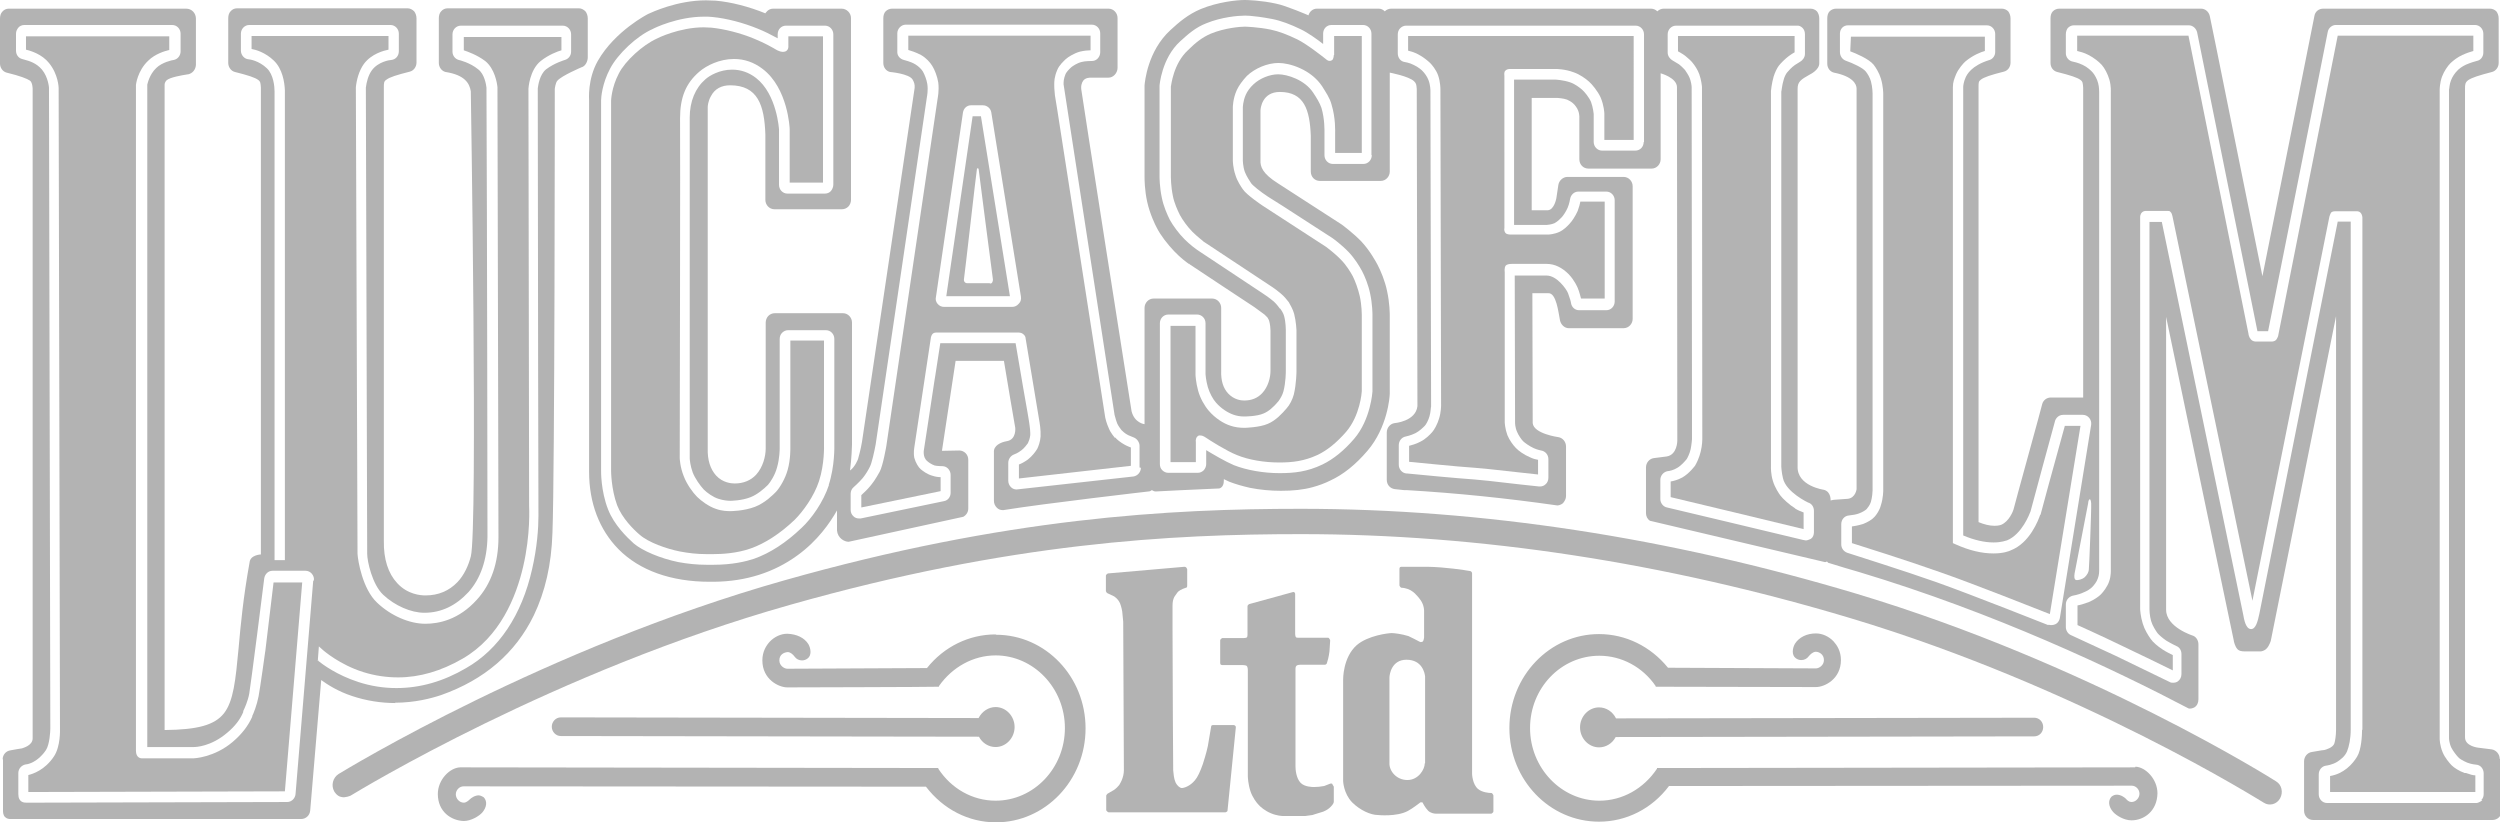 <?xml version="1.0" encoding="UTF-8"?><svg id="Capa_2" xmlns="http://www.w3.org/2000/svg" viewBox="0 0 75.03 24.67"><defs><style>.cls-1{fill:#b3b3b3;stroke-width:0px;}</style></defs><g id="Home"><path class="cls-1" d="M9.57,19.82l-.03-.02.03-.4.09.08c.05.05.54.47,1.24.69.35.11.7.16,1.05.16.64,0,1.29-.19,1.93-.56,1.13-.65,1.61-1.86,1.82-2.76.23-.98.18-1.81.18-1.82h0s-.02-12.53-.02-12.53h0s.03-.56.37-.83c.24-.19.51-.29.62-.32v-.4h-2.93v.4c.12.04.4.14.64.32.29.23.36.67.37.79h0c.01,4.03.03,13.12.03,13.5,0,.78-.22,1.41-.65,1.88-.54.6-1.14.72-1.54.72h-.01c-.47,0-1.03-.24-1.44-.63-.44-.41-.58-1.27-.59-1.47l-.05-14h0c.02-.21.09-.49.24-.7.23-.31.6-.4.74-.43v-.41h-4.11v.39c.12.02.41.1.67.35.26.25.32.65.33.89h0v14.1s-.31,0-.31,0V2.75c0-.15-.03-.51-.23-.7-.24-.23-.52-.27-.55-.27-.13-.01-.23-.13-.23-.26v-.51c0-.14.11-.26.25-.26h4.24c.14,0,.25.12.25.26v.53c0,.14-.1.25-.23.26-.04,0-.39.05-.58.31-.11.15-.16.36-.18.52l.04,13.99c0,.22.15.92.48,1.23.35.33.84.54,1.23.54h.01c.5,0,.94-.21,1.32-.62.36-.4.56-.97.57-1.66,0-.38-.01-9.45-.03-13.48h0c-.01-.09-.06-.41-.25-.55-.24-.2-.57-.28-.58-.28-.11-.03-.19-.13-.19-.25v-.52c0-.14.11-.26.25-.26h3.06c.14,0,.25.12.25.26v.52c0,.12-.08.22-.19.25,0,0-.31.09-.56.28-.2.16-.24.5-.25.57v.3c0,4.66.02,12.49.02,12.53,0,.37-.04.95-.19,1.6-.31,1.38-1,2.41-1.98,2.97-.68.4-1.38.6-2.09.6-.39,0-.77-.06-1.14-.18-.65-.21-1.08-.53-1.24-.66h0ZM9.4,17.43l-.53,6.4c-.01.13-.12.24-.25.24l-7.82.02c-.07,0-.25,0-.25-.26v-.63c0-.13.1-.24.23-.26.06,0,.36-.07.6-.43.11-.17.13-.56.13-.64l-.04-19.24s-.02-.31-.21-.54c-.17-.2-.38-.26-.53-.3l-.07-.02c-.11-.03-.18-.13-.18-.25v-.11c0-.15,0-.4,0-.4,0-.07.03-.13.07-.18s.11-.08.18-.08h4.44c.14,0,.25.12.25.26v.53c0,.13-.09.24-.21.26-.03,0-.35.07-.52.24-.21.2-.26.47-.27.5,0,.02,0,6.59,0,12.18v7.7s1.18,0,1.4,0c.05,0,.51-.01,1-.43.23-.19.39-.4.48-.62v-.03c.04-.08.14-.3.18-.52.03-.14.45-3.43.45-3.46.02-.13.12-.23.25-.23h.99c.07,0,.14.03.19.09s.07.13.06.2h0ZM11.85,21.09c.6,0,1.09-.13,1.39-.23,1.3-.46,2.23-1.26,2.78-2.39.34-.71.53-1.52.56-2.48.07-1.76.07-13.15.07-13.32,0,0,.02-.19.08-.25.13-.15.72-.4.72-.4.12-.03.19-.18.19-.3V.55c0-.08-.03-.16-.07-.21-.05-.05-.12-.09-.19-.09h-3.95c-.07,0-.14.03-.19.09-.05.05-.07.13-.07.21v1.34c0,.12.08.24.2.27h0s0,0,0,0c.58.09.72.34.76.58,0,0,.21,13.18,0,13.96,0,0,0,0,0,0h0c-.07.27-.2.56-.4.77-.25.26-.57.4-.96.4-.15,0-.54-.03-.85-.37-.27-.29-.41-.72-.4-1.27h0c0-.11,0-2.45,0-13.03v-.58c0-.13,0-.18.08-.23.09-.07.3-.14.7-.24h0c.12-.03.2-.15.2-.27V.55c0-.08-.03-.16-.07-.21-.05-.05-.12-.09-.19-.09h-5.13c-.07,0-.14.03-.19.09-.05.05-.07.13-.07.21v1.34c0,.12.08.24.2.27h0s0,0,0,0c.4.1.61.17.7.24.07.05.07.1.08.23v14.01s-.32.01-.34.24c-.19,1.05-.27,1.9-.33,2.58-.09.95-.15,1.58-.44,1.95-.28.35-.78.49-1.78.5V2.54c0-.05.03-.1.06-.13.1-.09.45-.15.64-.18h.01c.13-.03.22-.14.23-.28V.56c0-.17-.13-.3-.29-.3H.26c-.07,0-.14.03-.19.09-.05.05-.07.13-.07.21v1.35c0,.12.08.24.2.27h0c.41.1.61.18.7.24.08.06.08.25.08.25,0,.07,0,19.32,0,19.49,0,.22-.3.29-.32.3,0,0-.26.04-.35.06-.13.02-.23.13-.23.27H.09v1.53c0,.05,0,.14.06.2.06.06.13.06.17.06h8.72c.14,0,.26-.11.27-.26l.33-3.91c.18.13.5.34.93.48.42.14.86.21,1.3.21h0Z"/><path class="cls-1" d="M74.5,24.02s-.11.08-.18.08h-4.48c-.14,0-.25-.12-.25-.26v-.6c0-.13.09-.24.21-.26.02,0,.21-.03.35-.12.1-.07.22-.15.29-.31.06-.15.11-.38.11-.66,0,0,0-13.89,0-15.24-.11,0-.28,0-.39,0-.17.84-2.33,11.65-2.35,11.76-.05.24-.11.47-.25.47-.16,0-.21-.28-.24-.45-.01-.06-2.23-10.74-2.44-11.77h-.37v11.63s0,.18.05.35c.04.14.14.29.19.36.04.05.15.15.27.23.15.09.3.16.3.16.1.04.15.14.15.24v.6c0,.09-.04.17-.11.22-.04.03-.09.04-.14.04-.03,0-.07,0-.1-.02l-1.63-.79-1.34-.62c-.09-.04-.15-.14-.15-.24v-.68c0-.13.09-.23.2-.26,0,0,0,0,0,0,.16-.03.27-.07.33-.1.11-.04.21-.11.26-.16.05-.05.14-.16.17-.26.04-.1.04-.21.04-.23v-.84c0-11.91,0-13.52,0-13.53,0-.02,0-.15-.03-.26-.03-.13-.11-.26-.16-.32-.05-.06-.17-.17-.3-.23-.14-.07-.3-.1-.3-.1-.12-.02-.21-.13-.21-.25v-.57c0-.07.02-.14.06-.19.05-.05.11-.08.18-.08h3.45c.12,0,.22.09.25.21,1.6,7.92,1.79,8.87,1.81,8.97.09,0,.22,0,.32,0,.15-.73,1.78-8.93,1.79-8.98.02-.12.13-.21.24-.21h4.18c.14,0,.25.12.25.26v.57c0,.12-.08.23-.2.25-.04.01-.18.05-.32.11-.11.05-.22.13-.27.19-.06.06-.14.17-.18.28-.05.12-.05.26-.06.28,0,.28,0,19.33,0,19.47,0,0,0,.13.07.28.05.1.16.24.21.29.03.04.15.11.27.16.13.05.26.06.27.06.13.01.22.13.22.26v.62c0,.07-.02.13-.07.18h0ZM62.69,17.08c0,.09-.05.17-.12.24-.09.08-.21.09-.24.09-.05,0-.11-.03-.05-.29.05-.26.39-2.02.39-2.02,0-.09.07-.21.09,0,.01.2-.06,1.91-.07,1.99h0ZM61.47,18.76s-2.29-.91-3.36-1.29c-.99-.35-2.4-.79-2.67-.88h0c-.11-.04-.18-.14-.18-.25v-.61c0-.14.1-.25.23-.26h0c.11-.01.22-.03.3-.06.11-.04.2-.1.23-.13.04-.05.1-.12.13-.22.04-.14.05-.3.05-.34h0V2.81s0-.19-.05-.37c-.03-.11-.1-.23-.16-.3-.08-.1-.37-.24-.6-.32-.1-.04-.17-.14-.17-.26v-.55c0-.14.1-.25.24-.25h4.17c.14,0,.25.12.25.26v.54c0,.11-.07.21-.17.24-.55.17-.68.44-.72.53-.06.13-.07.26-.07.27,0,1.92,0,6.95,0,9.95v3.52c.33.14.64.21.91.21.25,0,.38-.06.39-.06h.01c.46-.19.68-.8.71-.87.02-.09.73-2.7.74-2.73h0s.06-.17.24-.17c.15,0,.59,0,.59,0,.07,0,.14.03.19.09.05.06.07.13.06.21l-.94,5.8c-.06.26-.31.21-.34.2h0ZM54.35,16.17s-.1.05-.15.05c-.03,0-.15-.03-.19-.04-.36-.09-3.94-.94-3.98-.95-.11-.02-.2-.13-.2-.25v-.58c0-.13.1-.24.22-.26.04,0,.18-.03.29-.1.12-.07.23-.2.28-.26.02-.03.09-.16.12-.3.03-.15.04-.3.04-.3v-.73c0-2.64-.01-9.62-.01-9.83h0c0-.05-.02-.18-.06-.28-.04-.1-.11-.19-.14-.24h0s-.1-.11-.18-.17l-.2-.12c-.07-.04-.14-.13-.14-.23v-.55c0-.14.11-.26.25-.26h3.62c.07-.01.13.02.18.07.05.05.07.12.07.19v.59c0,.1-.07.19-.14.23l-.16.1c-.1.07-.2.18-.24.23-.03.04-.08.13-.1.22-.05.16-.06.33-.07.35,0,.26,0,11.26,0,11.26,0,0,.01.18.05.34.09.42.75.73.75.73.11.03.18.13.18.25v.64c0,.08-.03.16-.09.2h0ZM49.33,4.26c0,.15-.11.26-.25.26h-1c-.14,0-.25-.12-.25-.26v-.84s-.02-.2-.08-.36c-.06-.14-.19-.3-.27-.37-.07-.06-.21-.17-.36-.22-.21-.07-.43-.08-.43-.08h-1.25c0,.51,0,3.82,0,4.36h.99s.13-.01.22-.05c.1-.05.19-.15.22-.18.04-.04.13-.17.18-.29.05-.12.07-.25.07-.25.02-.13.12-.23.25-.23h.84c.14,0,.25.12.25.26v3.04c0,.14-.11.26-.25.26h-.82c-.12,0-.22-.09-.24-.21h0s0,0,0,0c0-.03-.04-.17-.09-.3-.05-.13-.34-.53-.64-.53h-.96c0,.73.01,4.42.01,4.42,0,0,0,.14.06.27.04.1.13.23.18.28.05.05.19.15.32.21.11.05.22.07.22.07.13.02.22.13.22.26v.56c0,.07-.03.15-.08.19-.05.05-.11.07-.17.07,0,0-.02,0-.03,0l-.56-.06c-.95-.11-1.13-.13-1.38-.15-.58-.04-1.61-.14-2.02-.18h-.02c-.13-.01-.23-.13-.23-.26v-.59c0-.13.09-.24.21-.26,0,0,.15-.03.29-.1.12-.06.23-.17.28-.22.04-.04.11-.17.14-.28.04-.13.04-.28.05-.3,0-.15-.02-9.48-.02-9.48,0,0,0-.17-.06-.32-.04-.11-.13-.22-.16-.25-.04-.05-.15-.14-.28-.2-.13-.07-.28-.09-.28-.09-.12-.02-.2-.13-.2-.26v-.56c0-.07.02-.14.07-.19.05-.05.11-.08.18-.08h6.89c.14,0,.25.12.25.26v3.24h0ZM41.17,4.66c0,.14-.11.26-.25.26h-.92c-.14,0-.25-.12-.25-.26v-.67c0-.07.01-.41-.09-.75-.05-.15-.15-.31-.25-.46-.25-.38-.77-.55-1.05-.55-.25,0-.55.12-.74.3-.11.1-.19.22-.23.31-.09.2-.09.39-.09.39v1.58s0,.18.06.35c.05.13.15.28.19.34.04.06.27.25.5.4l.46.29c.55.35,1.46.95,1.47.95.03.02.28.2.5.43.18.19.32.42.4.57.08.15.19.42.24.67.07.32.07.62.07.63v2.31h0s-.05.84-.55,1.42c-.3.35-.62.61-.95.77-.46.22-.85.26-1.29.26-.48,0-.99-.09-1.37-.24-.26-.11-.63-.33-.83-.45,0,.18,0,.42,0,.42,0,.07-.03.13-.07.18-.05.05-.11.08-.18.08h-.89c-.07,0-.13-.03-.18-.08-.05-.05-.07-.11-.07-.19v-4.22c0-.14.11-.26.25-.26h.87c.13,0,.25.11.25.26v1.53s.01.18.07.39c.05.17.15.36.25.47.15.17.35.3.53.36.09.03.19.05.31.05,0,0,.38,0,.58-.09.15-.06.3-.19.45-.37.05-.07.12-.18.15-.3.07-.27.07-.58.07-.61v-1.23s0-.23-.05-.41c-.02-.09-.09-.19-.12-.23h-.01s-.09-.13-.18-.21c-.13-.11-.29-.22-.34-.25-.08-.05-1.95-1.29-1.96-1.3-.03-.02-.21-.15-.38-.32-.17-.17-.34-.4-.44-.58-.08-.16-.19-.41-.24-.66-.07-.32-.07-.63-.07-.64v-2.73h0s.06-.82.62-1.33c.24-.22.47-.42.78-.54.46-.19.97-.23,1.13-.23,0,0,.21-.02.85.1.26.05.55.16.86.31.21.1.49.3.67.44v-.31c0-.15.11-.26.25-.26h.95c.14,0,.25.12.25.26v3.64h0ZM34.24,14.04c0,.13-.1.24-.22.26,0,0-3.51.39-3.51.39-.06,0-.12-.02-.17-.07-.05-.05-.08-.12-.08-.19v-.54c0-.11.07-.21.17-.25,0,0,.12-.04.23-.13.08-.06.17-.18.19-.21.02-.04.06-.14.07-.24,0-.02,0-.05,0-.07,0-.11-.04-.36-.04-.36l-.04-.24-.13-.74c-.09-.53-.19-1.11-.23-1.35h-2.26l-.15.97-.02.12c-.13.88-.32,2.09-.32,2.1,0,0-.05.23.1.35.03.03.13.1.22.13.08.02.23.02.23.02.07,0,.13.03.17.07.05.05.08.12.08.19v.54c0,.12-.08.23-.2.25l-2.5.52s-.03,0-.05,0c-.06,0-.12-.02-.16-.06-.06-.05-.09-.12-.09-.2v-.48c0-.08.03-.15.09-.2,0,0,.15-.13.27-.27.09-.11.18-.26.22-.35.05-.09.13-.44.17-.66.09-.58,1.54-10.44,1.54-10.44,0,0,.04-.19.01-.38-.02-.13-.08-.28-.13-.37-.04-.07-.13-.16-.23-.22-.15-.09-.32-.12-.34-.13-.12-.03-.21-.13-.2-.26v-.54c0-.14.12-.26.25-.26h5.59c.14,0,.25.12.25.26v.57c0,.07-.03.14-.08.19-.05.05-.11.07-.17.07,0,0-.22,0-.31.03-.13.03-.26.12-.3.15-.09.08-.15.15-.18.21-.06.15-.06.23-.06.31,0,0,1.52,9.84,1.53,9.92,0,0,0,0,0,0,.03.12.06.21.08.26.04.09.11.17.13.2.03.03.1.1.2.15l.17.07c.1.04.17.15.17.25v.65h0ZM24.88,14.55c-.17.52-.53,1.02-.82,1.29-.47.45-.95.76-1.43.93-.24.08-.65.18-1.21.18,0,0-.17,0-.22,0-.28,0-.57-.03-.84-.08-.54-.11-1.08-.34-1.34-.56-.21-.19-.59-.56-.77-1.02-.22-.56-.21-1.15-.21-1.16V3.01h0c0-.08.03-.5.27-.95.23-.44.8-.98,1.28-1.19.03-.02.74-.37,1.54-.37.09,0,.17,0,.25.01.42.04.92.17,1.36.35.2.08.4.18.6.29v-.12c0-.15.11-.26.25-.26h1.17c.14,0,.25.12.25.26v4.51c0,.07-.03.14-.07.19s-.11.08-.18.08h-1.13c-.14,0-.25-.12-.25-.26v-1.66s-.06-1.06-.69-1.55c-.22-.17-.46-.25-.72-.25-.37,0-.68.18-.8.29-.3.26-.47.66-.47,1.15v10.22c0,.05.02.24.09.43.07.18.22.39.33.51.1.1.28.23.44.28.15.05.29.06.36.06,0,0,.34,0,.61-.11.2-.08.39-.24.52-.37.07-.08.21-.29.27-.52.08-.27.08-.56.08-.57v-3.28c0-.07.02-.14.07-.19.05-.05.11-.08.18-.08h1.14c.14,0,.25.12.25.26v3.2s.02.61-.17,1.19h0ZM75.02,22.77c0-.14-.11-.26-.24-.28l-.4-.05s-.4-.04-.4-.31V2.66c0-.23,0-.29.81-.5h0c.12-.03.2-.15.2-.27V.55c0-.08-.03-.16-.07-.21-.05-.05-.12-.08-.19-.08h-5.01c-.13,0-.24.09-.26.22,0,0-1.15,5.78-1.56,7.81-.41-2.01-1.56-7.75-1.58-7.81-.03-.13-.14-.22-.26-.22h-4.26c-.07,0-.14.03-.19.08-.05.05-.07.13-.07.21v1.34c0,.13.08.24.2.27h0c.4.1.61.17.7.24.07.05.07.1.08.23v.02c0,.15,0,8.35,0,9.28h-.97c-.12,0-.23.08-.26.2,0,.03-.84,3.06-.86,3.16-.01.04-.13.36-.37.46h0s-.07.03-.2.03c-.15,0-.31-.04-.48-.11,0-.95,0-12.83,0-13.02,0-.01,0-.02,0-.04,0-.13,0-.17.07-.22.09-.07.29-.14.69-.24h0s0,0,0,0c.12-.03.2-.14.2-.27V.55c0-.08-.03-.16-.07-.21-.05-.05-.12-.08-.19-.08h-4.98c-.07,0-.14.03-.19.08-.05.05-.07.13-.07.21v1.36c0,.13.08.24.2.27h0c.56.11.68.34.68.48v12.02s-.03.26-.26.29l-.42.03s-.07.01-.1.02c0,0,.02-.26-.2-.32,0,0-.81-.11-.79-.7V2.66c0-.2.09-.27.36-.42.02-.01.29-.14.29-.34V.55c0-.08-.03-.16-.07-.21-.05-.05-.12-.08-.19-.08h-4.41c-.07,0-.14.03-.19.08-.05-.05-.12-.08-.19-.08h-7.8c-.07,0-.14.03-.19.08-.05-.05-.11-.08-.18-.08h-1.86c-.12,0-.22.09-.25.2,0,0-.67-.29-.97-.35-.45-.1-.88-.11-.93-.11h-.02c-.23,0-.8.06-1.31.27-.38.16-.65.39-.91.63-.69.63-.77,1.56-.78,1.66h0s0,2.75,0,2.75c0,.06,0,.39.08.75.08.36.24.69.29.78.11.22.32.49.52.7.19.2.38.34.44.38h.02s0,.01,0,.01h0c.08.05,1.91,1.27,1.95,1.29.01.01.18.13.3.22l.09.09h0c.04.07.05.09.05.1.03.1.04.24.04.29,0,.02,0,.8,0,1.21h0c0,.2-.07.48-.25.67-.14.15-.32.22-.54.22-.09,0-.3-.02-.48-.21-.15-.16-.22-.39-.21-.68h0c0-.18,0-1.87,0-1.89,0-.15-.12-.28-.27-.28h-1.76c-.15,0-.27.13-.27.28v3.49s-.3-.03-.39-.39c-.09-.54-1.48-9.43-1.5-9.6-.03-.15,0-.25.05-.32.07-.09.19-.09.24-.09.01,0,.52,0,.52,0,.07,0,.13-.03.18-.08.05-.05.09-.13.09-.21V.54c0-.15-.12-.28-.27-.28h-6.5c-.07,0-.14.03-.19.08-.05.05-.07.13-.07.21v1.34c0,.13.08.24.2.27,0,0,.58.05.68.23.04.07.07.14.06.25l-1.58,10.62c-.04.25-.11.48-.12.52,0,0-.09.24-.24.34.05-.36.06-.75.06-.77v-3.67c0-.15-.12-.28-.27-.28h-2.05c-.07,0-.14.03-.19.08-.05.05-.08.13-.08.2v3.78c0,.23-.08.56-.29.79-.16.17-.38.26-.64.26-.1,0-.36-.02-.56-.24-.17-.19-.26-.46-.25-.81h0c0-.16,0-10.25,0-10.25,0-.02.01-.18.1-.33.11-.21.31-.32.57-.32.83,0,1.03.59,1.06,1.48v1.96c0,.15.12.28.27.28h2.03c.07,0,.14-.03.19-.08.05-.05.08-.13.08-.2V.54c0-.15-.13-.28-.28-.28h-2.06c-.15,0-.23.14-.23.14h0c-.49-.2-1.03-.34-1.49-.38-.1,0-.19-.01-.29-.01-.87,0-1.63.36-1.74.41,0,0-.99.5-1.51,1.41-.31.55-.26,1.14-.26,1.19v11.13s0,.01,0,.01c0,.94.31,1.74.88,2.32.63.64,1.58.98,2.74.98.02,0,.12,0,.13,0,.96-.01,1.8-.28,2.5-.79.61-.44.98-.98,1.19-1.35v.6c.02.23.22.34.35.34.01,0,3.44-.75,3.44-.75.09-.05.15-.14.15-.25v-1.46c0-.08-.03-.15-.08-.2-.05-.05-.12-.08-.19-.08,0,0-.5.01-.52.01.04-.27.41-2.7.41-2.7h1.45c.07.42.32,1.92.34,2.01,0,0,.04.35-.25.4-.18.03-.41.13-.39.34v.34s0,1.11,0,1.11c0,.08.03.15.09.21.05.05.11.07.18.07h.01c1.23-.2,4.36-.56,4.36-.56.04,0,.07-.02.1-.04.05.03.08.04.12.04,0,0,1.34-.07,1.9-.09,0,0,.14-.02.14-.23v-.05c.07.03.12.06.17.08.18.07.39.13.61.18.3.06.62.09.93.09.37,0,.67-.03.96-.11.18-.05.35-.11.53-.2.39-.18.76-.48,1.11-.89.6-.7.67-1.61.67-1.72,0-.05,0-2.34,0-2.34,0-.04,0-.37-.08-.73-.06-.3-.19-.61-.29-.8-.05-.09-.22-.41-.48-.69-.25-.26-.59-.51-.59-.51t-1.92-1.24c-.46-.29-.53-.5-.52-.69v-1.49c0-.07.05-.56.58-.56.73,0,.9.53.93,1.32,0,.09,0,1.04,0,1.07,0,.16.12.28.27.28h1.83c.15,0,.27-.13.27-.28v-2.97s.58.11.73.26c.06.06.07.09.08.23l.02,9.52c-.05.46-.69.51-.69.51-.13.02-.23.14-.23.28v1.42c0,.15.1.26.24.28l.28.03h.08c1.51.09,2.98.24,4.52.46,0,0,.09,0,.17-.07.05-.06.09-.13.09-.21v-1.49c0-.14-.1-.26-.23-.28,0,0-.74-.1-.77-.42,0-.11-.01-3.9-.01-3.9h.48c.24-.01.3.57.35.82.03.13.14.23.26.23h1.65c.15,0,.27-.13.27-.28v-3.98c0-.15-.12-.28-.27-.28h-1.69c-.13,0-.25.11-.27.24l-.06.4s-.06.34-.25.36h-.49c0-.95,0-2.93,0-3.37h.78s.17.01.28.05c.05.02.14.07.19.12.04.03.12.14.14.2.03.07.04.15.04.18v1.29c0,.16.12.28.27.28h1.9c.15,0,.27-.13.27-.28v-2.58s.48.13.49.41h0c0,.13.01,10.61.01,10.62,0,0,0,.42-.32.47l-.39.05c-.13.02-.23.14-.23.28v1.37c0,.09.04.18.12.23,0,0,5.25,1.24,5.25,1.24.02,0,.04,0,.06-.02.02.02.03.04.06.05h.01c.32.1.62.19.9.27,4.06,1.22,7.61,2.9,9.88,4.09,0,0,.06.03.18-.03.08-.05.12-.14.12-.24v-1.65c0-.11-.06-.22-.16-.26,0,0-.81-.25-.81-.78s0-5.84,0-8.79c.59,2.81,2.01,9.64,2.03,9.71,0,.03.04.18.1.25.05.07.15.08.22.08,0,0,.49,0,.49,0,.01,0,.11-.01.18-.09.07-.07.12-.22.12-.22,0,0,1.39-6.92,1.96-9.75,0,3.56,0,12.29,0,12.42,0,.17-.03.34-.05.4-.04.13-.26.19-.3.2-.02,0-.1.01-.38.06-.13.02-.23.14-.23.28v1.48c0,.16.12.28.27.28h5.39c.07,0,.14-.03.19-.08.05-.05.08-.13.08-.2t-.01-1.52h0Z"/><path class="cls-1" d="M29.88,19.04c-.8,0-1.55.37-2.06,1.01l-4.19.02c-.09,0-.24-.09-.24-.25,0-.18.14-.24.25-.25.08,0,.16.07.21.14.05.07.13.11.22.11.06,0,.12-.02.17-.06.12-.09.1-.29.02-.43-.12-.19-.35-.3-.63-.31h-.01c-.18,0-.38.09-.52.24-.1.11-.22.29-.22.56,0,.57.49.81.75.81h.01s4.31-.01,4.52-.02h.02v-.02c.4-.57,1.03-.92,1.7-.92,1.14,0,2.08.98,2.08,2.18s-.93,2.18-2.08,2.18c-.69,0-1.33-.36-1.72-.96v-.02h-.03l-14.32-.02c-.31.01-.67.37-.67.8,0,.53.4.8.78.81h0c.22,0,.46-.15.55-.25.14-.16.16-.34.05-.46h0s-.09-.06-.15-.06c-.12,0-.23.08-.27.12-.04.04-.11.1-.18.1-.13,0-.24-.12-.24-.25,0-.13.11-.24.23-.24,0,0,13.4.01,13.88.01.52.68,1.28,1.07,2.1,1.07,1.48,0,2.69-1.26,2.69-2.82,0-1.55-1.2-2.81-2.69-2.81h0Z"/><path class="cls-1" d="M64.08,23.03l-14.33.02h-.02v.02c-.4.6-1.04.96-1.73.96-1.14,0-2.08-.98-2.08-2.18s.93-2.17,2.08-2.17c.67,0,1.3.34,1.69.91v.02h.03c.22,0,4.76.01,4.78.01h0c.26,0,.75-.24.75-.81,0-.27-.12-.45-.22-.56-.14-.15-.34-.24-.53-.24h0c-.28,0-.51.12-.63.31-.08.14-.1.34.02.43.05.04.11.06.17.06.09,0,.17-.04.22-.11.05-.06.12-.13.21-.14.11,0,.25.08.25.25,0,.16-.15.25-.24.25l-4.44-.02c-.52-.64-1.27-1.01-2.07-1.01-1.48,0-2.69,1.26-2.69,2.82s1.21,2.81,2.69,2.81c.82,0,1.59-.39,2.1-1.07.48,0,13.87-.01,13.87-.01h.02c.12,0,.23.11.23.24,0,.13-.11.25-.24.25-.07,0-.13-.05-.17-.1-.04-.04-.15-.12-.27-.12-.06,0-.11.02-.16.06h0c-.11.12-.09.3.05.46.09.1.32.25.55.25h0c.38,0,.77-.28.78-.81,0-.43-.36-.79-.66-.8h0Z"/><path class="cls-1" d="M47.99,21.23c-.31,0-.57.27-.57.6s.26.6.57.6c.21,0,.4-.12.5-.31l12.56-.02c.15,0,.27-.12.27-.28s-.12-.28-.27-.28l-12.55.02c-.1-.2-.29-.33-.51-.33h0Z"/><path class="cls-1" d="M29.38,22.11c.1.19.29.31.5.31.31,0,.57-.27.57-.6s-.26-.6-.57-.6c-.21,0-.41.13-.51.33l-12.54-.02c-.15,0-.27.13-.27.28s.12.28.27.28l12.55.02Z"/><path class="cls-1" d="M68.31,23.45c-.06-.04-5.57-3.52-12.59-5.63-5.64-1.69-11.25-2.55-16.68-2.55-3.92,0-8.84.26-15.51,2.15-7.17,2.03-13.12,5.66-13.37,5.81-.17.11-.23.34-.13.52,0,0,.08.15.22.17.11.03.27-.04.27-.04.25-.15,6.12-3.73,13.2-5.73,6.6-1.87,11.45-2.12,15.33-2.12,5.36,0,10.91.85,16.48,2.52,6.93,2.08,12.35,5.51,12.41,5.54.17.11.39.05.49-.13.1-.18.05-.41-.12-.51h0Z"/><path class="cls-1" d="M37.03,21.76h-.62s-.06,0-.06.04l-.1.59c-.05.24-.13.47-.15.54-.08.23-.16.4-.24.49-.15.18-.33.23-.39.23-.05,0-.13-.05-.19-.17-.05-.11-.06-.26-.07-.36,0,0-.02-2.89-.02-4.24,0-.39,0-.65,0-.69h0s0-.01,0-.02h0s0-.13.03-.2c.02-.06.06-.11.09-.15,0,0,.02-.03.02-.03.03-.05.13-.11.26-.15.03,0,.04-.03.04-.06v-.5s-.02-.04-.03-.05c-.01-.01-.03-.02-.05-.02l-2.3.2s-.06.03-.06.07v.46s.02.05.04.06l.21.1c.09.06.14.14.15.16.03.04.07.17.09.29,0,0,.03.31.03.31,0,.07.02,4.46.02,4.46,0,0,0,.12-.04.23-.03.1-.09.19-.1.21-.03.04-.1.11-.16.15l-.19.11s-.04.04-.04.06v.44s.04.06.08.06h3.5s.06-.02.06-.05l.25-2.5s0-.04-.02-.05c-.01-.01-.03-.02-.05-.02h0Z"/><path class="cls-1" d="M39.98,23.52s-.04-.01-.06,0l-.18.07c-.1.02-.22.03-.3.03-.05,0-.29,0-.41-.13-.13-.14-.15-.39-.15-.49,0-.14,0-1.16,0-2.86v-.07s0-.07.03-.09c.02-.02.08-.03.11-.03,0,0,.01,0,.01,0,.01,0,.02,0,.03,0,.07,0,.7,0,.7,0,.03,0,.05-.02.06-.04.02-.06.06-.19.08-.36l.02-.31v-.03s-.03-.07-.06-.07h-.81c-.09,0-.14,0-.15-.01-.02-.02-.03-.06-.03-.1v-1.2s0-.04-.02-.05c-.01-.01-.04-.02-.05-.01l-1.31.36s-.05.03-.05.06v.85s0,.08-.02.09c-.01.01-.05.02-.1.02h-.64s-.06.03-.06.07v.67s0,.03.01.05c.01.01.03.02.05.02h.61s.11,0,.13.03c.01.01.03.05.03.12v.03s0,3.16,0,3.16c0,.03.01.24.08.45.06.18.18.34.24.4.05.06.2.19.38.26.16.07.33.08.35.08h.67s.22-.03.22-.03c0,0,.06-.02.06-.02,0,0,.26-.08.26-.08.12-.05.17-.09.23-.15.07-.07.09-.12.09-.15v-.45s-.02-.04-.03-.05h0Z"/><path class="cls-1" d="M42.76,22.91c0,.18-.19.5-.52.5s-.55-.27-.54-.51c0-.15,0-2.49,0-2.56,0-.11.07-.54.51-.54.48,0,.55.41.56.5,0,.07,0,2.47,0,2.61h0ZM44.76,23.8c-.08,0-.28-.02-.4-.12-.17-.14-.18-.45-.18-.45,0-.18,0-5.96,0-6.02,0-.03-.02-.06-.05-.07-.17-.03-.74-.12-1.29-.13h-.77s-.03,0-.05.01c-.01.01-.02.03-.02.05v.5s.02.06.06.07c.07,0,.14.02.2.04.11.04.21.13.24.17.02.02.14.14.19.26.03.06.05.16.05.22v.02s0,.02,0,.02c0,0,0,0,0,0v.76s-.01.08-.03.11c-.01.02-.04.03-.07.03-.02,0-.09-.04-.09-.04-.06-.03-.17-.09-.28-.14-.19-.06-.42-.09-.5-.09-.1,0-.71.07-1.05.36-.42.37-.41,1.03-.41,1.04,0,0,0,3.04,0,3.04,0,0,.01.37.27.64.24.24.56.38.77.38,0,0,.56.06.9-.12.15-.08.34-.23.38-.26h.06s.08.16.17.25c.07.07.18.09.23.09h1.67s.06-.03.06-.07v-.48s-.03-.07-.06-.07h0Z"/><path class="cls-1" d="M29.7,8.5c-.07,0-.63,0-.68,0s-.1-.05-.09-.12c.02-.11.38-3.3.39-3.31,0-.01.01-.02.02-.02s.02,0,.03.02c0,.01.42,3.27.43,3.32,0,.05-.02.12-.08.12h0ZM29.19,3.49l-.79,5.4h1.91l-.87-5.4h-.25Z"/><path class="cls-1" d="M30.57,9.12c-.05.06-.12.09-.19.09h-2.05c-.07,0-.14-.03-.19-.09-.05-.06-.07-.13-.05-.21l.81-5.53c.02-.13.12-.22.24-.22h.36c.12,0,.23.09.25.21l.89,5.53c.01.08,0,.15-.06.21h0ZM33.46,13.14s-.13-.15-.18-.28c-.07-.15-.11-.32-.11-.33h0s-1.44-9.24-1.44-9.24c0,0-.05-.29-.07-.43-.02-.17-.02-.27-.02-.32,0-.09,0-.23.09-.44.06-.15.2-.27.26-.33.07-.06.24-.17.42-.22.12-.03.25-.04.31-.04h.01v-.44h-5.47v.43c.07.02.23.07.38.15.16.09.28.23.34.33.07.11.15.31.18.5.03.25-.02.47-.02.48l-1.54,10.43s-.1.59-.2.77c0,0-.14.26-.26.4-.11.14-.24.25-.29.3v.37l2.38-.49v-.42c-.07,0-.15-.01-.24-.04-.16-.04-.3-.15-.36-.2-.06-.05-.15-.19-.19-.34-.03-.16,0-.3,0-.31l.5-3.31s.02-.08.06-.11c.04-.03.09-.03.11-.03h2.46s.08,0,.13.04c.07.05.08.11.08.13l.42,2.53s.04.22.03.42c-.01.15-.06.29-.1.37-.04.07-.15.22-.28.32-.11.08-.21.13-.27.15v.42l3.36-.38v-.55s-.11-.04-.18-.08c-.13-.07-.24-.16-.29-.22h0Z"/><path class="cls-1" d="M40.03,1.65s0,.13-.06.16c-.09.05-.16-.02-.17-.03h0s0,0,0,0c-.09-.07-.58-.46-.87-.6-.29-.14-.55-.24-.79-.29-.38-.08-.77-.09-.78-.09h0c-.14,0-.61.04-1.02.21-.26.11-.47.28-.68.49-.45.41-.51,1.07-.52,1.1v2.71s0,.28.06.57c.04.21.14.43.21.57.08.15.23.36.38.51.16.16.33.28.33.29l1.95,1.29s.21.13.37.27c.11.09.19.2.24.26h0c.04.08.12.2.16.35.06.23.07.49.07.49v1.23s0,.37-.08.7c-.04.15-.12.31-.22.42-.13.15-.32.36-.56.46-.25.11-.69.12-.7.12-.15,0-.29-.02-.41-.06-.23-.07-.48-.24-.66-.45-.13-.15-.26-.38-.32-.6-.07-.25-.08-.47-.08-.48v-1.47h-.75v4.09s.76,0,.76,0v-.6c-.01-.06,0-.16.09-.2.01,0,.03,0,.05,0,.08,0,.15.06.17.07.1.07.62.4.93.52.34.14.81.22,1.26.22.4,0,.75-.04,1.16-.23.29-.14.57-.37.85-.69.42-.49.47-1.19.47-1.22v-2.3s0-.27-.06-.55c-.05-.22-.14-.46-.21-.6-.07-.13-.2-.34-.35-.49-.2-.21-.44-.38-.45-.39l-1.91-1.24s-.48-.32-.59-.49c-.05-.07-.17-.25-.22-.42-.08-.23-.08-.44-.08-.45v-1.59s0-.26.12-.52c.06-.13.17-.28.3-.42.24-.23.62-.39.95-.39s.97.19,1.31.7h0c.11.18.23.35.28.54.13.42.11.83.11.87v.59h.8V1.08h-.83v.57h0Z"/><path class="cls-1" d="M7.96,19.55s-.15,1.09-.2,1.35c-.05.26-.15.51-.19.59v.02c-.12.27-.31.52-.58.75-.56.48-1.18.5-1.19.5,0,0-1.54,0-1.54,0-.03,0-.18-.01-.18-.23V2.55s0,0,0,0h0s.04-.42.37-.73c.2-.2.5-.29.63-.32v-.41H.78v.4c.16.04.48.14.69.4.28.34.29.74.29.75,0,.79.04,19.22.04,19.24,0,.02.02.52-.18.82-.27.41-.64.53-.77.56v.51s7.7-.02,7.7-.02l.52-6.27h-.86s-.25,2.08-.25,2.08Z"/><path class="cls-1" d="M42.26,1.52c.07.02.19.05.3.11.16.08.31.21.37.27.04.04.17.19.23.36.07.2.07.41.07.42l.02,9.49s0,.2-.06.39c-.05.17-.14.33-.2.4-.06.07-.2.22-.37.3-.13.07-.26.1-.33.12v.48c.25.02,1.37.14,1.98.18.27.02.44.04,1.43.15l.46.05v-.44c-.06-.01-.15-.03-.25-.08-.17-.07-.35-.2-.42-.28-.07-.07-.19-.23-.25-.38-.07-.19-.08-.37-.08-.39v-4.51s-.02-.12.03-.19c.03-.03.09-.05.18-.05.03,0,.05,0,.06,0h.99c.24,0,.46.11.66.31.18.19.26.39.27.41.05.12.08.25.1.32h.71v-2.91h-.73c-.01.06-.04.17-.08.28-.07.16-.18.32-.24.38-.07.08-.18.19-.31.25-.15.07-.32.08-.33.08h-1.14s-.1,0-.14-.04c-.05-.05-.05-.13-.04-.15V2.27s-.02-.11.03-.15c.04-.04.09-.05.14-.05h1.38s.27,0,.53.1c.18.06.36.19.46.28.09.08.26.28.35.48.1.24.11.46.11.48v.79h.88V1.08h-6.77v.44Z"/><path class="cls-1" d="M24.74,10.22h-1.02v3.22s.01.34-.08.66c-.07.26-.23.53-.35.66-.07.07-.32.33-.63.45-.34.13-.73.13-.73.13-.09,0-.26,0-.45-.07-.21-.07-.44-.24-.56-.36-.13-.13-.31-.38-.4-.62-.11-.27-.12-.53-.12-.54,0,0,.02-9.72.01-10.2,0-.62.17-1.05.58-1.4.21-.18.6-.38,1.04-.38.31,0,.6.1.86.3.76.58.81,1.78.81,1.8v1.61h1V1.09h-1.04v.28s.02.12-.08.17c-.11.05-.25-.03-.27-.04-.1-.06-.36-.21-.68-.34-.41-.17-.89-.29-1.28-.33-.07,0-.15-.01-.23-.01-.73,0-1.4.33-1.41.34-.42.19-.95.67-1.14,1.05-.22.42-.23.81-.23.81v11.11s0,.54.18,1.03c.15.39.49.73.68.89.26.23.8.42,1.2.5.26.05.52.08.79.08.03,0,.22,0,.23,0,.23,0,.69-.02,1.11-.17.43-.15.89-.45,1.32-.86.25-.25.58-.7.73-1.16.17-.52.15-1.07.15-1.07v-3.15h0Z"/><path class="cls-1" d="M61.23,15.45h0c-.05.15-.31.85-.89,1.07-.04.02-.21.09-.51.09-.35,0-.73-.09-1.13-.27l-.09-.04v-.21c0-.13,0-13.32,0-13.47,0-.16.04-.25.1-.4.07-.16.22-.33.28-.38.23-.19.47-.28.58-.31v-.43h-4.02l-.02.44c.16.06.55.22.7.4.07.09.17.25.22.42.07.23.07.45.07.46v11.9s0,.23-.07.44c-.04.16-.13.28-.19.35-.08.09-.22.17-.36.22-.13.04-.25.06-.32.07v.5c.26.08,1.65.52,2.64.87.98.34,2.92,1.11,3.3,1.26l.92-5.65h-.47c-.35,1.27-.73,2.65-.73,2.67h0Z"/><path class="cls-1" d="M53.88,15.26c-.18-.11-.37-.29-.44-.38-.04-.05-.17-.24-.23-.44-.07-.22-.06-.43-.06-.44V2.73s0,0,0,0c0,0,.02-.22.08-.43.04-.13.1-.25.15-.32.06-.08.2-.22.31-.3.07-.05.13-.09.17-.11v-.49h-3.5v.46s.13.07.21.13c.1.08.2.17.24.23h0c.05.06.14.19.19.33.06.17.08.36.08.38h0s.01,10.57.01,10.57c0,0,0,.19-.05.38-.04.17-.12.34-.17.42-.02.02-.17.23-.38.35-.13.07-.27.11-.35.12v.47c.38.09,3.51.84,3.99.96v-.5c-.06-.02-.16-.06-.26-.12h0Z"/><path class="cls-1" d="M73.97,23.2c-.17-.06-.32-.16-.39-.23-.07-.07-.21-.24-.27-.39-.09-.21-.09-.4-.09-.41V2.69s0-.2.07-.39c.06-.16.17-.32.25-.4.09-.09.23-.19.36-.25.13-.06.26-.1.33-.12v-.46h-4.07l-1.79,9.02h0s0,0,0,0c0,0-.03.08-.06.11-.03.04-.1.05-.12.05h-.5s0,0,0,0h0s-.09,0-.14-.07c-.05-.05-.07-.15-.07-.17l-1.8-8.94h-3.34v.46c.08.02.21.05.34.12.16.08.32.21.4.3.08.09.18.27.23.45.05.18.04.35.04.36v14.35s.01.17-.05.34c-.05.15-.17.31-.25.39-.07.07-.2.16-.36.23-.13.05-.27.09-.34.1v.59c.15.07.67.3,1.31.61.61.29,1.31.63,1.55.75v-.46c-.06-.03-.19-.09-.31-.17-.14-.09-.29-.22-.35-.31-.08-.11-.19-.29-.24-.46-.07-.22-.08-.43-.08-.44V6.51s0-.09.06-.14c.03-.03.08-.04.11-.04,0,0,.02,0,.02,0,.04,0,.62,0,.63,0,.04,0,.07,0,.09.03.04.03.05.1.06.13l2.4,11.54,2.31-11.53s.03-.1.06-.13c.03-.02.06-.03.11-.03h.62s.01,0,.02,0c.03,0,.08,0,.12.04.06.06.06.15.06.16v15.36s-.01,0-.01,0c0,.17-.02.6-.15.81-.14.23-.4.51-.81.58v.48h4.36v-.5c-.07,0-.17-.03-.28-.07h0Z"/></g></svg>